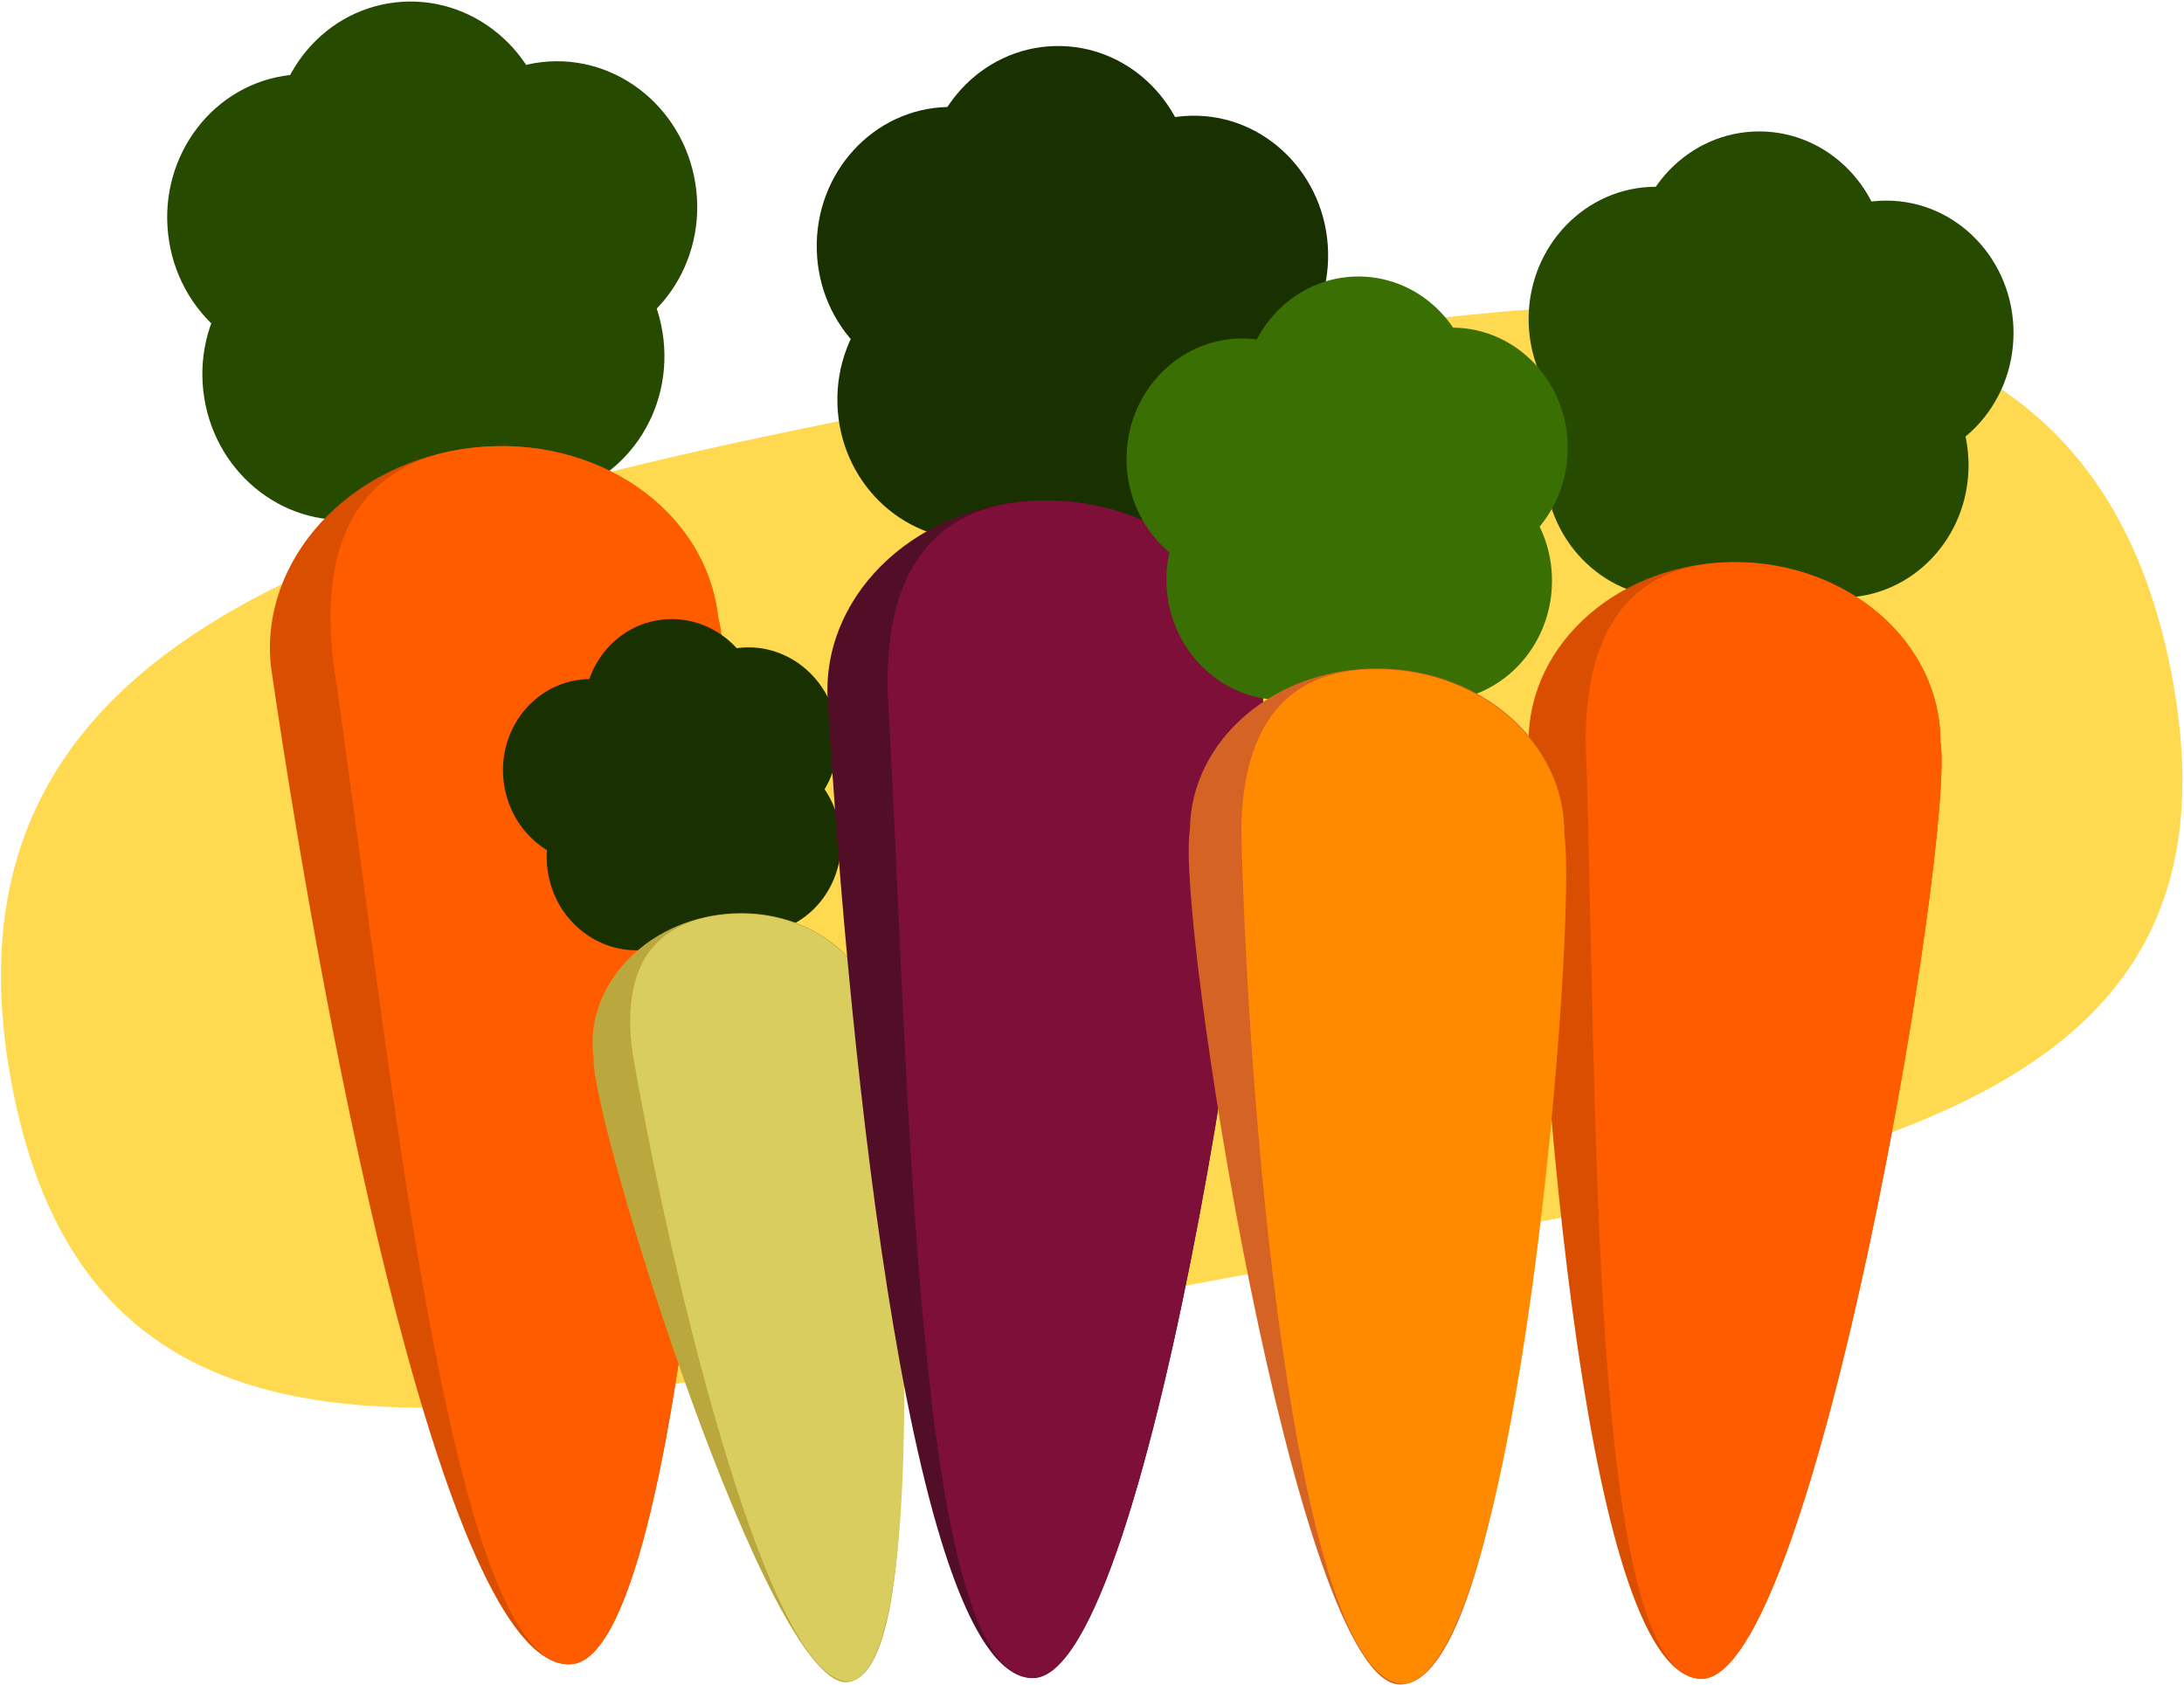 <svg width="1213" height="936" viewBox="0 0 1213 936" fill="none" xmlns="http://www.w3.org/2000/svg">
<path d="M1206.23 375.153C1256.27 639.138 980.706 653.021 649.436 715.821C318.166 778.622 56.639 866.559 6.594 602.574C-43.452 338.589 223.547 279.511 554.817 216.711C886.087 153.91 1156.18 111.168 1206.23 375.153Z" fill="#FFCF24" fill-opacity="0.8"/>
<path d="M1047.7 146.507C1047.7 187.103 1025.71 154.194 986.703 154.194C947.698 154.194 906.453 187.103 906.453 146.507C906.453 105.91 938.072 73 977.077 73C1016.08 73 1047.7 105.91 1047.7 146.507Z" fill="#264A00"/>
<path d="M1118.32 184.942C1118.32 225.538 1086.71 258.448 1047.7 258.448C1008.7 258.448 977.077 225.538 977.077 184.942C977.077 144.345 1008.7 111.435 1047.7 111.435C1086.71 111.435 1118.32 144.345 1118.32 184.942Z" fill="#264A00"/>
<path d="M1093.34 258.448C1093.34 299.045 1061.72 331.955 1022.72 331.955C983.713 331.955 952.094 299.045 952.094 258.448C952.094 217.852 983.713 184.942 1022.72 184.942C1061.72 184.942 1093.34 217.852 1093.34 258.448Z" fill="#264A00"/>
<path d="M999.177 258.448C999.177 299.045 967.557 331.955 928.553 331.955C889.548 331.955 857.929 299.045 857.929 258.448C857.929 217.852 889.548 184.942 928.553 184.942C967.557 184.942 999.177 217.852 999.177 258.448Z" fill="#264A00"/>
<path d="M990.248 177.255C990.248 217.851 958.629 250.761 919.624 250.761C880.619 250.761 849 217.851 849 177.255C849 136.658 880.619 103.748 919.624 103.748C958.629 103.748 990.248 136.658 990.248 177.255Z" fill="#264A00"/>
<path d="M1077.69 411.707C1086.34 462.634 1008.24 932.5 945.087 932.5C881.937 932.5 855.726 609.167 849 411.707C849 356.783 900.193 312.257 963.344 312.257C1026.49 312.257 1077.69 356.783 1077.69 411.707Z" fill="#D94E00"/>
<path d="M1077.69 411.707C1086.34 462.634 1008.24 932.5 945.087 932.5C881.937 932.5 887.435 609.167 880.709 411.707C880.709 356.783 900.193 312.257 963.344 312.257C1026.49 312.257 1077.69 356.783 1077.69 411.707Z" fill="#FF5C00"/>
<path d="M305.387 72.559C310.308 116.637 282.44 83.572 240.091 88.3C197.742 93.029 156.95 133.761 152.029 89.683C147.107 45.606 177.448 6.041 219.796 1.313C262.145 -3.416 300.465 28.482 305.387 72.559Z" fill="#264A00"/>
<path d="M386.725 105.727C391.647 149.805 361.306 189.37 318.958 194.098C276.609 198.827 238.289 166.929 233.367 122.851C228.446 78.774 258.786 39.209 301.135 34.481C343.483 29.752 381.804 61.65 386.725 105.727Z" fill="#264A00"/>
<path d="M368.512 188.565C373.434 232.642 343.093 272.207 300.745 276.936C258.396 281.664 220.076 249.766 215.154 205.689C210.232 161.612 240.573 122.047 282.922 117.318C325.27 112.59 363.59 144.488 368.512 188.565Z" fill="#264A00"/>
<path d="M266.273 199.981C271.195 244.058 240.855 283.623 198.506 288.352C156.157 293.08 117.837 261.182 112.916 217.105C107.994 173.028 138.334 133.463 180.683 128.734C223.032 124.006 261.352 155.904 266.273 199.981Z" fill="#264A00"/>
<path d="M246.736 112.909C251.658 156.986 221.317 196.551 178.969 201.279C136.62 206.008 98.3 174.11 93.378 130.033C88.457 85.955 118.797 46.391 161.146 41.662C203.494 36.933 241.814 68.832 246.736 112.909Z" fill="#264A00"/>
<path d="M398.818 342.805C414.381 397.049 386.551 916.666 317.987 924.322C249.422 931.978 181.766 584.102 150.524 370.529C143.866 310.895 194.05 256.346 262.615 248.69C331.179 241.034 392.159 283.171 398.818 342.805Z" fill="#D94E00"/>
<path d="M398.818 342.805C414.381 397.048 386.551 916.666 317.987 924.322C249.422 931.978 216.193 580.258 184.952 366.685C178.293 307.051 194.05 256.346 262.615 248.69C331.179 241.034 392.159 283.171 398.818 342.805Z" fill="#FF5C00"/>
<path d="M324.911 401.831C328.807 429.843 340.824 405.025 367.738 401.282C394.651 397.539 426.269 416.289 422.373 388.277C418.478 360.265 393.502 340.591 366.588 344.334C339.675 348.077 321.015 373.819 324.911 401.831Z" fill="#193000"/>
<path d="M279.868 435.128C283.764 463.14 308.739 482.814 335.653 479.072C362.566 475.329 381.226 449.586 377.33 421.575C373.435 393.563 348.459 373.889 321.546 377.631C294.632 381.374 275.973 407.117 279.868 435.128Z" fill="#193000"/>
<path d="M304.16 483.451C308.055 511.463 333.031 531.137 359.944 527.394C386.858 523.652 405.518 497.909 401.622 469.897C397.726 441.885 372.751 422.211 345.837 425.954C318.924 429.697 300.264 455.439 304.16 483.451Z" fill="#193000"/>
<path d="M369.135 474.415C373.03 502.427 398.006 522.101 424.919 518.358C451.833 514.616 470.492 488.873 466.597 460.861C462.701 432.85 437.725 413.176 410.812 416.918C383.899 420.661 365.239 446.403 369.135 474.415Z" fill="#193000"/>
<path d="M367.504 417.534C371.4 445.546 396.375 465.22 423.289 461.478C450.202 457.735 468.862 431.992 464.966 403.981C461.071 375.969 436.095 356.295 409.182 360.037C382.268 363.78 363.609 389.523 367.504 417.534Z" fill="#193000"/>
<path d="M329.668 587.699C328.588 623.668 427.564 940.384 471.138 934.325C514.712 928.265 501.771 702.648 487.464 565.754C482.194 527.856 442.597 502.045 399.023 508.105C355.449 514.165 324.398 549.8 329.668 587.699Z" fill="#BAA73E"/>
<path d="M487.454 566.248C498.331 600.667 520.521 920.211 472.925 933.788C429.3 939.855 375.032 721.203 351.378 585.172C346.091 547.154 355.265 514.463 398.891 508.396C442.516 502.329 482.167 528.23 487.454 566.248Z" fill="#D9CD5F"/>
<path d="M662.239 101.243C663.266 144.022 639.258 109.9 598.157 110.886C557.056 111.873 514.426 147.594 513.399 104.816C512.373 62.038 544.859 26.559 585.96 25.573C627.061 24.586 661.212 58.465 662.239 101.243Z" fill="#193000"/>
<path d="M737.63 139.958C738.657 182.736 706.171 218.215 665.07 219.201C623.969 220.188 589.818 186.309 588.791 143.53C587.764 100.752 620.251 65.273 661.352 64.287C702.452 63.3 736.604 97.179 737.63 139.958Z" fill="#193000"/>
<path d="M713.164 218.047C714.191 260.825 681.705 296.304 640.604 297.29C599.503 298.277 565.352 264.398 564.325 221.619C563.298 178.841 595.785 143.362 636.886 142.376C677.986 141.389 712.138 175.268 713.164 218.047Z" fill="#193000"/>
<path d="M613.938 220.428C614.965 263.207 582.479 298.685 541.378 299.672C500.277 300.658 466.126 266.779 465.099 224.001C464.072 181.223 496.558 145.744 537.659 144.757C578.76 143.771 612.911 177.65 613.938 220.428Z" fill="#193000"/>
<path d="M602.476 135.097C603.503 177.875 571.017 213.354 529.916 214.34C488.815 215.327 454.664 181.448 453.637 138.669C452.61 95.891 485.097 60.413 526.197 59.426C567.298 58.44 601.449 92.319 602.476 135.097Z" fill="#193000"/>
<path d="M700.545 379.938C710.946 433.383 640.535 930.476 573.991 932.074C507.446 933.671 471.649 593.624 459.567 385.722C458.178 327.846 510.996 279.633 577.541 278.035C644.085 276.438 699.156 322.062 700.545 379.938Z" fill="#520D27"/>
<path d="M700.545 379.938C710.945 433.383 640.535 930.476 573.99 932.074C507.446 933.671 505.062 592.821 492.98 384.92C491.591 327.044 510.996 279.633 577.54 278.035C644.085 276.438 699.155 322.062 700.545 379.938Z" fill="#7E0F39"/>
<path d="M690.213 219.903C689.9 256.832 710.16 227.065 745.64 227.366C781.121 227.666 818.386 257.92 818.699 220.991C819.012 184.062 790.503 153.882 755.022 153.582C719.542 153.281 690.525 182.975 690.213 219.903Z" fill="#3A6F03"/>
<path d="M625.674 254.322C625.361 291.25 653.87 321.43 689.351 321.731C724.831 322.031 753.847 292.338 754.16 255.41C754.473 218.481 725.963 188.301 690.483 188C655.002 187.7 625.986 217.393 625.674 254.322Z" fill="#3A6F03"/>
<path d="M647.833 321.379C647.52 358.308 676.029 388.488 711.51 388.789C746.99 389.089 776.007 359.396 776.319 322.467C776.632 285.539 748.123 255.358 712.642 255.058C677.162 254.758 648.146 284.451 647.833 321.379Z" fill="#3A6F03"/>
<path d="M733.49 322.105C733.178 359.033 761.687 389.214 797.168 389.514C832.648 389.814 861.664 360.121 861.977 323.193C862.29 286.264 833.78 256.084 798.3 255.783C762.819 255.483 733.803 285.176 733.49 322.105Z" fill="#3A6F03"/>
<path d="M742.238 248.316C741.925 285.244 770.434 315.424 805.915 315.725C841.395 316.025 870.411 286.332 870.724 249.404C871.037 212.475 842.528 182.295 807.047 181.994C771.567 181.694 742.55 211.387 742.238 248.316Z" fill="#3A6F03"/>
<path d="M660.893 460.912C652.634 507.17 720.057 935.186 777.501 935.672C834.946 936.158 861.279 642.24 868.918 462.673C869.341 412.711 823.116 371.814 765.671 371.328C708.227 370.841 661.316 410.95 660.893 460.912Z" fill="#D56424"/>
<path d="M868.812 463.309C876.294 509.847 843.987 926.863 779.913 935.321C722.4 934.834 694.019 642.026 689.419 461.79C689.843 411.671 707.932 371.191 765.445 371.678C822.957 372.165 869.236 413.19 868.812 463.309Z" fill="#FF8A00"/>
</svg>
